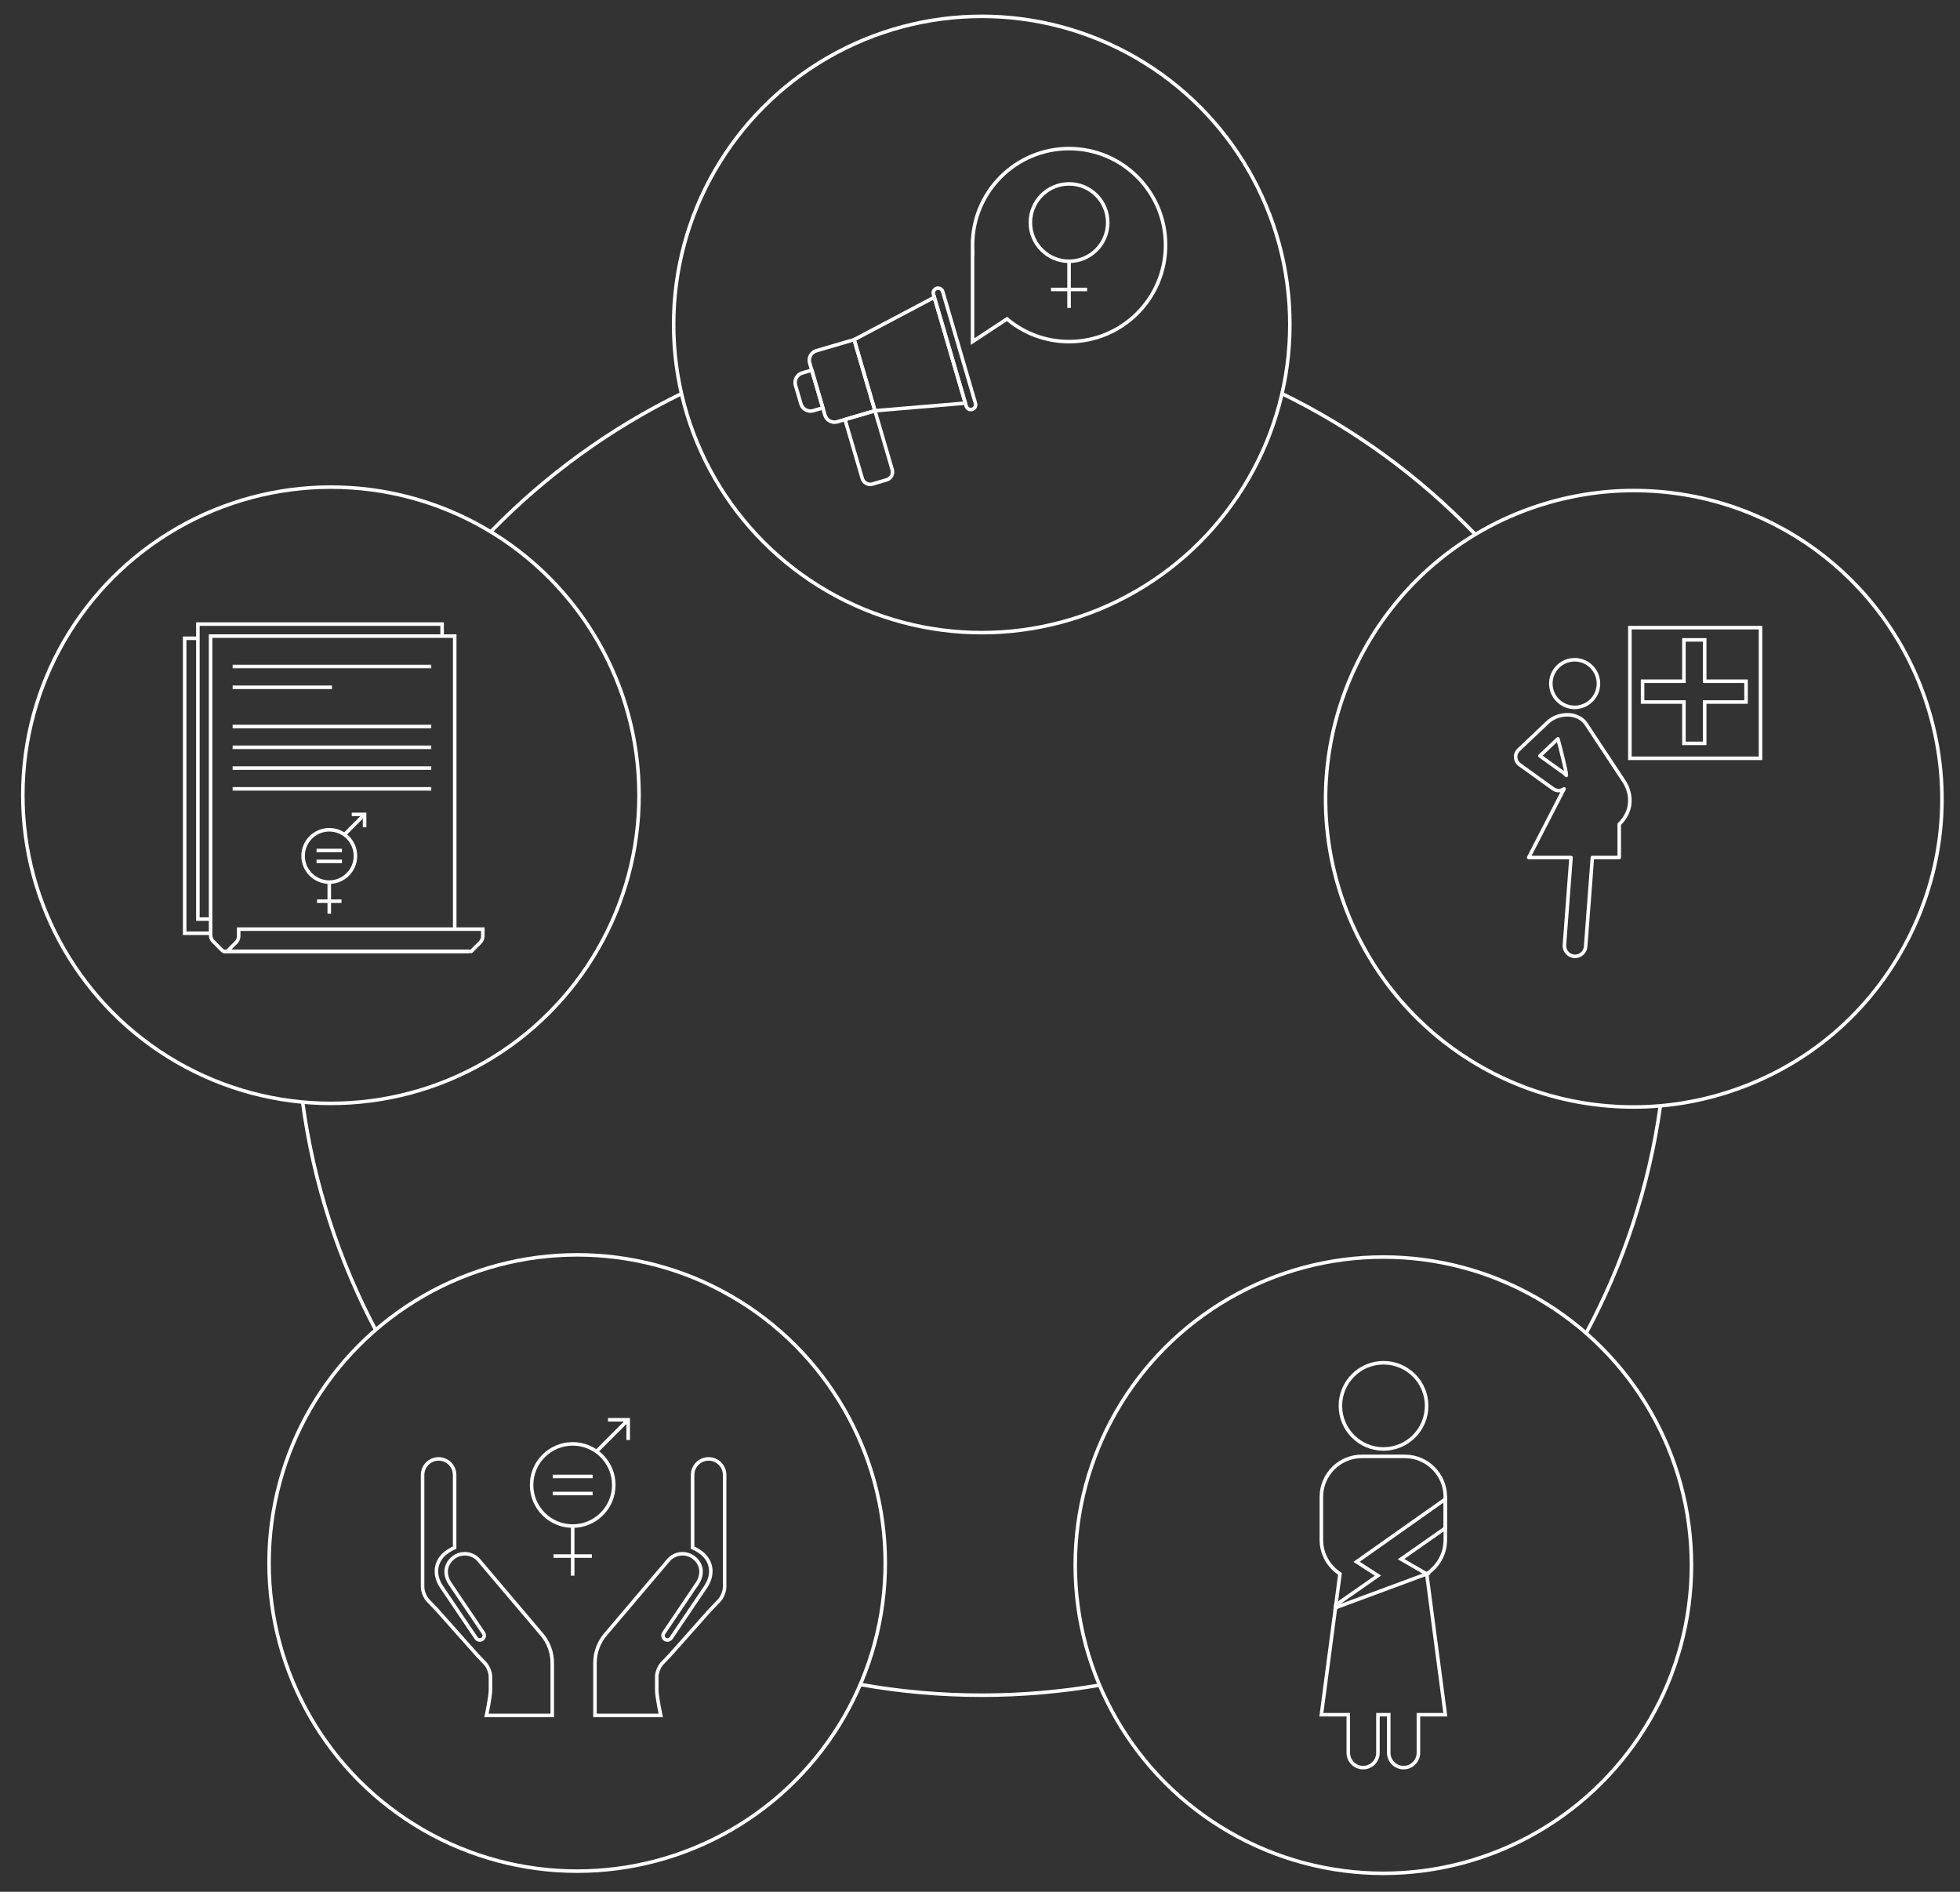 <?xml version="1.0" encoding="utf-8"?>
<!-- Generator: Adobe Illustrator 16.0.0, SVG Export Plug-In . SVG Version: 6.00 Build 0)  -->
<!DOCTYPE svg PUBLIC "-//W3C//DTD SVG 1.1//EN" "http://www.w3.org/Graphics/SVG/1.1/DTD/svg11.dtd">
<svg version="1.1" id="Capa_1" xmlns="http://www.w3.org/2000/svg" xmlns:xlink="http://www.w3.org/1999/xlink" x="0px" y="0px"
	 width="553.409px" height="534.091px" viewBox="0 0 553.409 534.091" enable-background="new 0 0 553.409 534.091"
	 xml:space="preserve">
<rect x="0" y="0" width="553.409" height="534.091" fill="#333333" stroke="none"/>
<circle fill="none" stroke="#FFFFFF" stroke-miterlimit="10" cx="277.199" cy="91.612" r="86.995"/>
<circle fill="none" stroke="#FFFFFF" stroke-miterlimit="10" cx="390.589" cy="441.883" r="86.996"/>
<circle fill="none" stroke="#FFFFFF" stroke-miterlimit="10" cx="162.961" cy="441.267" r="86.995"/>
<circle fill="none" stroke="#FFFFFF" stroke-miterlimit="10" cx="93.439" cy="224.514" r="86.996"/>
<path fill="none" stroke="#FFFFFF" stroke-miterlimit="10" d="M138.57,150.117c15.482-15.897,33.677-29.142,53.834-38.985"/>
<path fill="none" stroke="#FFFFFF" stroke-miterlimit="10" d="M106.159,375.648c-10.461-19.719-17.611-41.462-20.71-64.488"/>
<path fill="none" stroke="#FFFFFF" stroke-miterlimit="10" d="M310.432,475.749c-10.797,1.868-21.901,2.842-33.233,2.842
	c-11.696,0-23.147-1.038-34.271-3.025"/>
<path fill="none" stroke="#FFFFFF" stroke-miterlimit="10" d="M468.806,312.192c-3.213,22.924-10.44,44.561-20.952,64.175"/>
<path fill="#FFFFFF" d="M544.523,198.562c-11.729-36.23-45.174-60.572-83.225-60.572c-9.127,0-18.2,1.438-26.966,4.276
	c-6.303,2.041-12.213,4.736-17.687,7.981c-15.786-16.32-34.094-29.633-54.43-39.563l-0.439,0.898
	c20.162,9.846,38.32,23.034,53.987,39.196c-33.797,20.584-50.434,62.42-37.725,101.678c11.729,36.229,45.173,60.57,83.223,60.57
	c9.128,0,18.2-1.438,26.967-4.276c22.235-7.197,40.337-22.623,50.97-43.436C549.832,244.504,551.723,220.797,544.523,198.562z
	 M538.309,264.861c-10.511,20.574-28.405,35.823-50.388,42.938c-8.666,2.806-17.635,4.228-26.658,4.228
	c-37.614,0-70.677-24.063-82.271-59.879c-14.689-45.375,10.275-94.241,55.65-108.931c8.666-2.805,17.635-4.228,26.657-4.228
	c37.615,0,70.679,24.064,82.273,59.879C550.688,220.851,548.819,244.287,538.309,264.861z"/>
<g>
	<path fill="none" stroke="#FFFFFF" stroke-miterlimit="10" d="M132.354,268.596H63.423c-0.255-0.001-0.508-0.098-0.699-0.289
		l-2.565-2.565c-0.388-0.387-0.702-1.148-0.702-1.695v-84.459h68.933v82.721"/>
	<path fill="none" stroke="#FFFFFF" stroke-miterlimit="10" d="M64.124,268.596l2.566-2.565c0.385-0.385,0.702-1.148,0.702-1.693
		v-2.027h68.931v2.027c0,0.545-0.315,1.309-0.7,1.693l-2.565,2.565H64.124z"/>
	<line fill="none" stroke="#FFFFFF" stroke-miterlimit="10" x1="65.684" y1="188.165" x2="121.77" y2="188.165"/>
	<line fill="none" stroke="#FFFFFF" stroke-miterlimit="10" x1="65.684" y1="194.033" x2="93.726" y2="194.033"/>
	<line fill="none" stroke="#FFFFFF" stroke-miterlimit="10" x1="65.684" y1="205.108" x2="121.77" y2="205.108"/>
	<line fill="none" stroke="#FFFFFF" stroke-miterlimit="10" x1="65.684" y1="210.976" x2="121.77" y2="210.976"/>
	<line fill="none" stroke="#FFFFFF" stroke-miterlimit="10" x1="65.684" y1="216.845" x2="121.77" y2="216.845"/>
	<line fill="none" stroke="#FFFFFF" stroke-miterlimit="10" x1="65.684" y1="222.712" x2="121.77" y2="222.712"/>
	<g>
		<circle fill="none" stroke="#FFFFFF" stroke-miterlimit="10" cx="92.968" cy="241.649" r="7.389"/>
		<line fill="none" stroke="#FFFFFF" stroke-miterlimit="10" x1="92.969" y1="249.04" x2="92.969" y2="257.958"/>
		<line fill="none" stroke="#FFFFFF" stroke-miterlimit="10" x1="102.946" y1="229.924" x2="97.256" y2="235.616"/>
		<line fill="none" stroke="#FFFFFF" stroke-miterlimit="10" x1="89.52" y1="254.427" x2="96.42" y2="254.427"/>
		<polyline fill="none" stroke="#FFFFFF" stroke-miterlimit="10" points="99.316,229.924 102.946,229.924 102.946,233.556 		"/>
		<line fill="none" stroke="#FFFFFF" stroke-miterlimit="10" x1="89.38" y1="240.112" x2="96.557" y2="240.112"/>
		<line fill="none" stroke="#FFFFFF" stroke-miterlimit="10" x1="89.38" y1="243.186" x2="96.557" y2="243.186"/>
	</g>
	<polyline fill="none" stroke="#FFFFFF" stroke-miterlimit="10" points="59.46,259.481 55.875,259.481 55.875,176.198 
		124.826,176.198 124.826,179.585 	"/>
	<polyline fill="none" stroke="#FFFFFF" stroke-miterlimit="10" points="59.456,263.481 52.141,263.481 52.141,180.198 
		55.872,180.198 	"/>
</g>
<g>
	<path fill="none" stroke="#FFFFFF" stroke-miterlimit="10" d="M199.165,448.124c2.432-3.528,1.896-7.329-1.09-9.711
		c0,0-1.263-0.967-2.519-1.5v-20.511c0-2.498,2.025-4.522,4.522-4.522l0,0c2.5,0,4.523,2.024,4.523,4.522v31.662
		c0,1.243-0.72,2.979-1.599,3.86l-2.576,2.693l-11.229,12.633l-2.158,2.256c-0.877,0.879-1.599,2.616-1.599,3.86v3.736
		c0,1.949,1.132,7.192,1.132,7.192h-18.578v-14.795c0-3.125,1.146-5.979,3.045-8.162l17.56-20.71
		c1.805-2.262,5.102-2.631,7.364-0.827l0,0c2.265,1.808,2.668,4.69,0.825,7.366l-9.376,13.883c-0.388,0.572-0.244,1.353,0.329,1.741
		l0,0c0.574,0.39,1.351,0.241,1.742-0.332L199.165,448.124z"/>
	<path fill="none" stroke="#FFFFFF" stroke-miterlimit="10" d="M124.756,448.124c-2.433-3.528-1.897-7.329,1.089-9.711
		c0,0,1.262-0.967,2.521-1.5v-20.511c0-2.498-2.028-4.522-4.524-4.522l0,0c-2.497,0-4.522,2.024-4.522,4.522v31.662
		c0,1.243,0.72,2.979,1.6,3.86l2.573,2.693l11.227,12.633l2.162,2.256c0.881,0.879,1.601,2.616,1.601,3.86v3.736
		c0,1.949-1.132,7.192-1.132,7.192h18.579v-14.795c0-3.125-1.149-5.979-3.048-8.162l-17.558-20.71
		c-1.807-2.262-5.104-2.631-7.366-0.827l0,0c-2.263,1.808-2.668,4.69-0.824,7.366l9.376,13.883c0.389,0.572,0.242,1.353-0.331,1.741
		l0,0c-0.571,0.39-1.351,0.241-1.742-0.332L124.756,448.124z"/>
	<g>
		<path fill="none" stroke="#FFFFFF" stroke-miterlimit="10" d="M173.302,419.24c0,6.408-5.192,11.604-11.604,11.604
			c-6.407,0-11.603-5.195-11.603-11.604c0-6.409,5.195-11.604,11.603-11.604C168.109,407.636,173.302,412.831,173.302,419.24z"/>
		<line fill="none" stroke="#FFFFFF" stroke-miterlimit="10" x1="161.698" y1="430.844" x2="161.698" y2="444.849"/>
		<line fill="none" stroke="#FFFFFF" stroke-miterlimit="10" x1="177.366" y1="400.829" x2="168.432" y2="409.768"/>
		<line fill="none" stroke="#FFFFFF" stroke-miterlimit="10" x1="156.282" y1="439.303" x2="167.117" y2="439.303"/>
		<polyline fill="none" stroke="#FFFFFF" stroke-miterlimit="10" points="171.665,400.829 177.366,400.829 177.366,406.532 		"/>
		<line fill="none" stroke="#FFFFFF" stroke-miterlimit="10" x1="156.064" y1="416.828" x2="167.331" y2="416.828"/>
		<line fill="none" stroke="#FFFFFF" stroke-miterlimit="10" x1="156.064" y1="421.652" x2="167.331" y2="421.652"/>
	</g>
</g>
<g>
	<polygon fill="none" stroke="#FFFFFF" stroke-miterlimit="10" points="492.999,192.327 481.326,192.327 481.326,180.653 
		475.459,180.653 475.459,192.327 463.785,192.327 463.785,198.195 475.459,198.195 475.459,209.867 481.326,209.867 
		481.326,198.195 492.999,198.195 	"/>
	<rect x="460.201" y="177.198" fill="none" stroke="#FFFFFF" stroke-miterlimit="10" width="36.887" height="36.886"/>
	<path fill="none" stroke="#FFFFFF" stroke-linejoin="round" stroke-miterlimit="10" d="M458.632,220.728l-10.861-16.439
		c-2.2-3.143-7.218-3.189-10.286-0.798c-0.077,0.057-0.15,0.116-0.22,0.179c-0.217,0.182-0.425,0.379-0.627,0.588l-7.87,7.457
		c-1.056,0.996-1.119,2.642-0.165,3.719c0.137,0.167,0.295,0.318,0.479,0.45l9.444,6.806c0.947,0.682,2.186,0.657,3.093,0.029
		c-0.051,0.094-0.086,0.148-0.086,0.148l-9.91,19.234h11.96l-1.865,24.668c-0.122,1.655,1.118,3.096,2.769,3.221
		c1.654,0.125,3.097-1.113,3.221-2.768l1.898-25.121h0.283h7.305v-9.402C462.981,226.946,458.632,220.728,458.632,220.728z
		 M434.792,213.391l5.087-4.815l0.021,0.029c0,0,1.36,5.091,2.138,8.744c0.121,0.574,0.19,1.102,0.223,1.586
		c-0.164-0.222-0.36-0.424-0.596-0.595L434.792,213.391z"/>
	<circle fill="none" stroke="#FFFFFF" stroke-linejoin="round" stroke-miterlimit="10" cx="444.603" cy="192.983" r="6.723"/>
</g>
<g>
	<path fill="none" stroke="#FFFFFF" stroke-miterlimit="10" d="M408.083,434.747v-12.171c0-6.276-5.134-11.411-11.41-11.411h-12.171
		c-6.276,0-11.41,5.135-11.41,11.411v12.171c0,4.009,2.102,7.545,5.249,9.582l-5.249,39.77h7.598v10.75
		c0,2.313,1.872,4.186,4.186,4.186c2.311,0,4.186-1.873,4.186-4.186v-10.75h1.527h1.526v10.75c0,2.313,1.876,4.186,4.188,4.186
		s4.185-1.873,4.185-4.186v-10.75h7.597l-5.249-39.77C405.984,442.292,408.083,438.756,408.083,434.747z"/>
	<circle fill="none" stroke="#FFFFFF" stroke-miterlimit="10" cx="390.638" cy="396.902" r="12.171"/>
	<polygon fill="none" stroke="#FFFFFF" stroke-miterlimit="10" points="408.083,423.242 383.033,440.928 389.061,444.827 
		377.181,453.117 377.081,453.878 402.81,444.351 395.583,440.169 408.083,431.419 	"/>
</g>
<g>
	<g>
		<g>
			<path fill="none" stroke="#FFFFFF" stroke-miterlimit="10" d="M226.516,105.296c-1.489,0.437-2.34,1.996-1.905,3.484l1.541,5.262
				c0.438,1.488,1.997,2.34,3.483,1.905l2.688-0.788l-3.119-10.65L226.516,105.296z"/>
		</g>
		<g>
			<path fill="none" stroke="#FFFFFF" stroke-miterlimit="10" d="M230.52,99.012c-1.489,0.437-2.343,1.996-1.905,3.484l4.301,14.676
				c0.434,1.488,1.995,2.341,3.482,1.904l10.646-3.118l-5.878-20.065L230.52,99.012z"/>
		</g>
		<polygon fill="none" stroke="#FFFFFF" stroke-miterlimit="10" points="272.558,113.814 247.044,115.958 241.166,95.893 
			263.803,83.928 		"/>
		<path fill="none" stroke="#FFFFFF" stroke-miterlimit="10" d="M275.423,113.88c0.209,0.723-0.204,1.48-0.926,1.692l0,0
			c-0.724,0.212-1.481-0.203-1.692-0.925l-9.244-31.553c-0.213-0.722,0.2-1.48,0.924-1.691l0,0c0.723-0.211,1.479,0.202,1.692,0.926
			L275.423,113.88z"/>
		<g>
			<path fill="none" stroke="#FFFFFF" stroke-miterlimit="10" d="M238.585,118.436l4.878,16.642
				c0.359,1.228,1.646,1.931,2.873,1.571l4.013-1.176c1.227-0.359,1.93-1.646,1.571-2.873l-4.876-16.642L238.585,118.436z"/>
		</g>
	</g>
	<path fill="none" stroke="#FFFFFF" stroke-miterlimit="10" d="M301.849,41.95c-15.049,0-27.247,12.199-27.247,27.248
		c0,0.203,0.004,0.407,0.008,0.61l-0.008-0.016v26.652l9.717-6.39c4.738,3.986,10.854,6.39,17.53,6.39
		c15.048,0,27.248-12.199,27.248-27.247C329.097,54.149,316.896,41.95,301.849,41.95z"/>
	<g>
		<circle fill="none" stroke="#FFFFFF" stroke-miterlimit="10" cx="301.849" cy="62.838" r="10.921"/>
		<line fill="none" stroke="#FFFFFF" stroke-miterlimit="10" x1="301.852" y1="73.76" x2="301.852" y2="86.94"/>
		<line fill="none" stroke="#FFFFFF" stroke-miterlimit="10" x1="296.75" y1="81.72" x2="306.949" y2="81.72"/>
	</g>
</g>
</svg>
